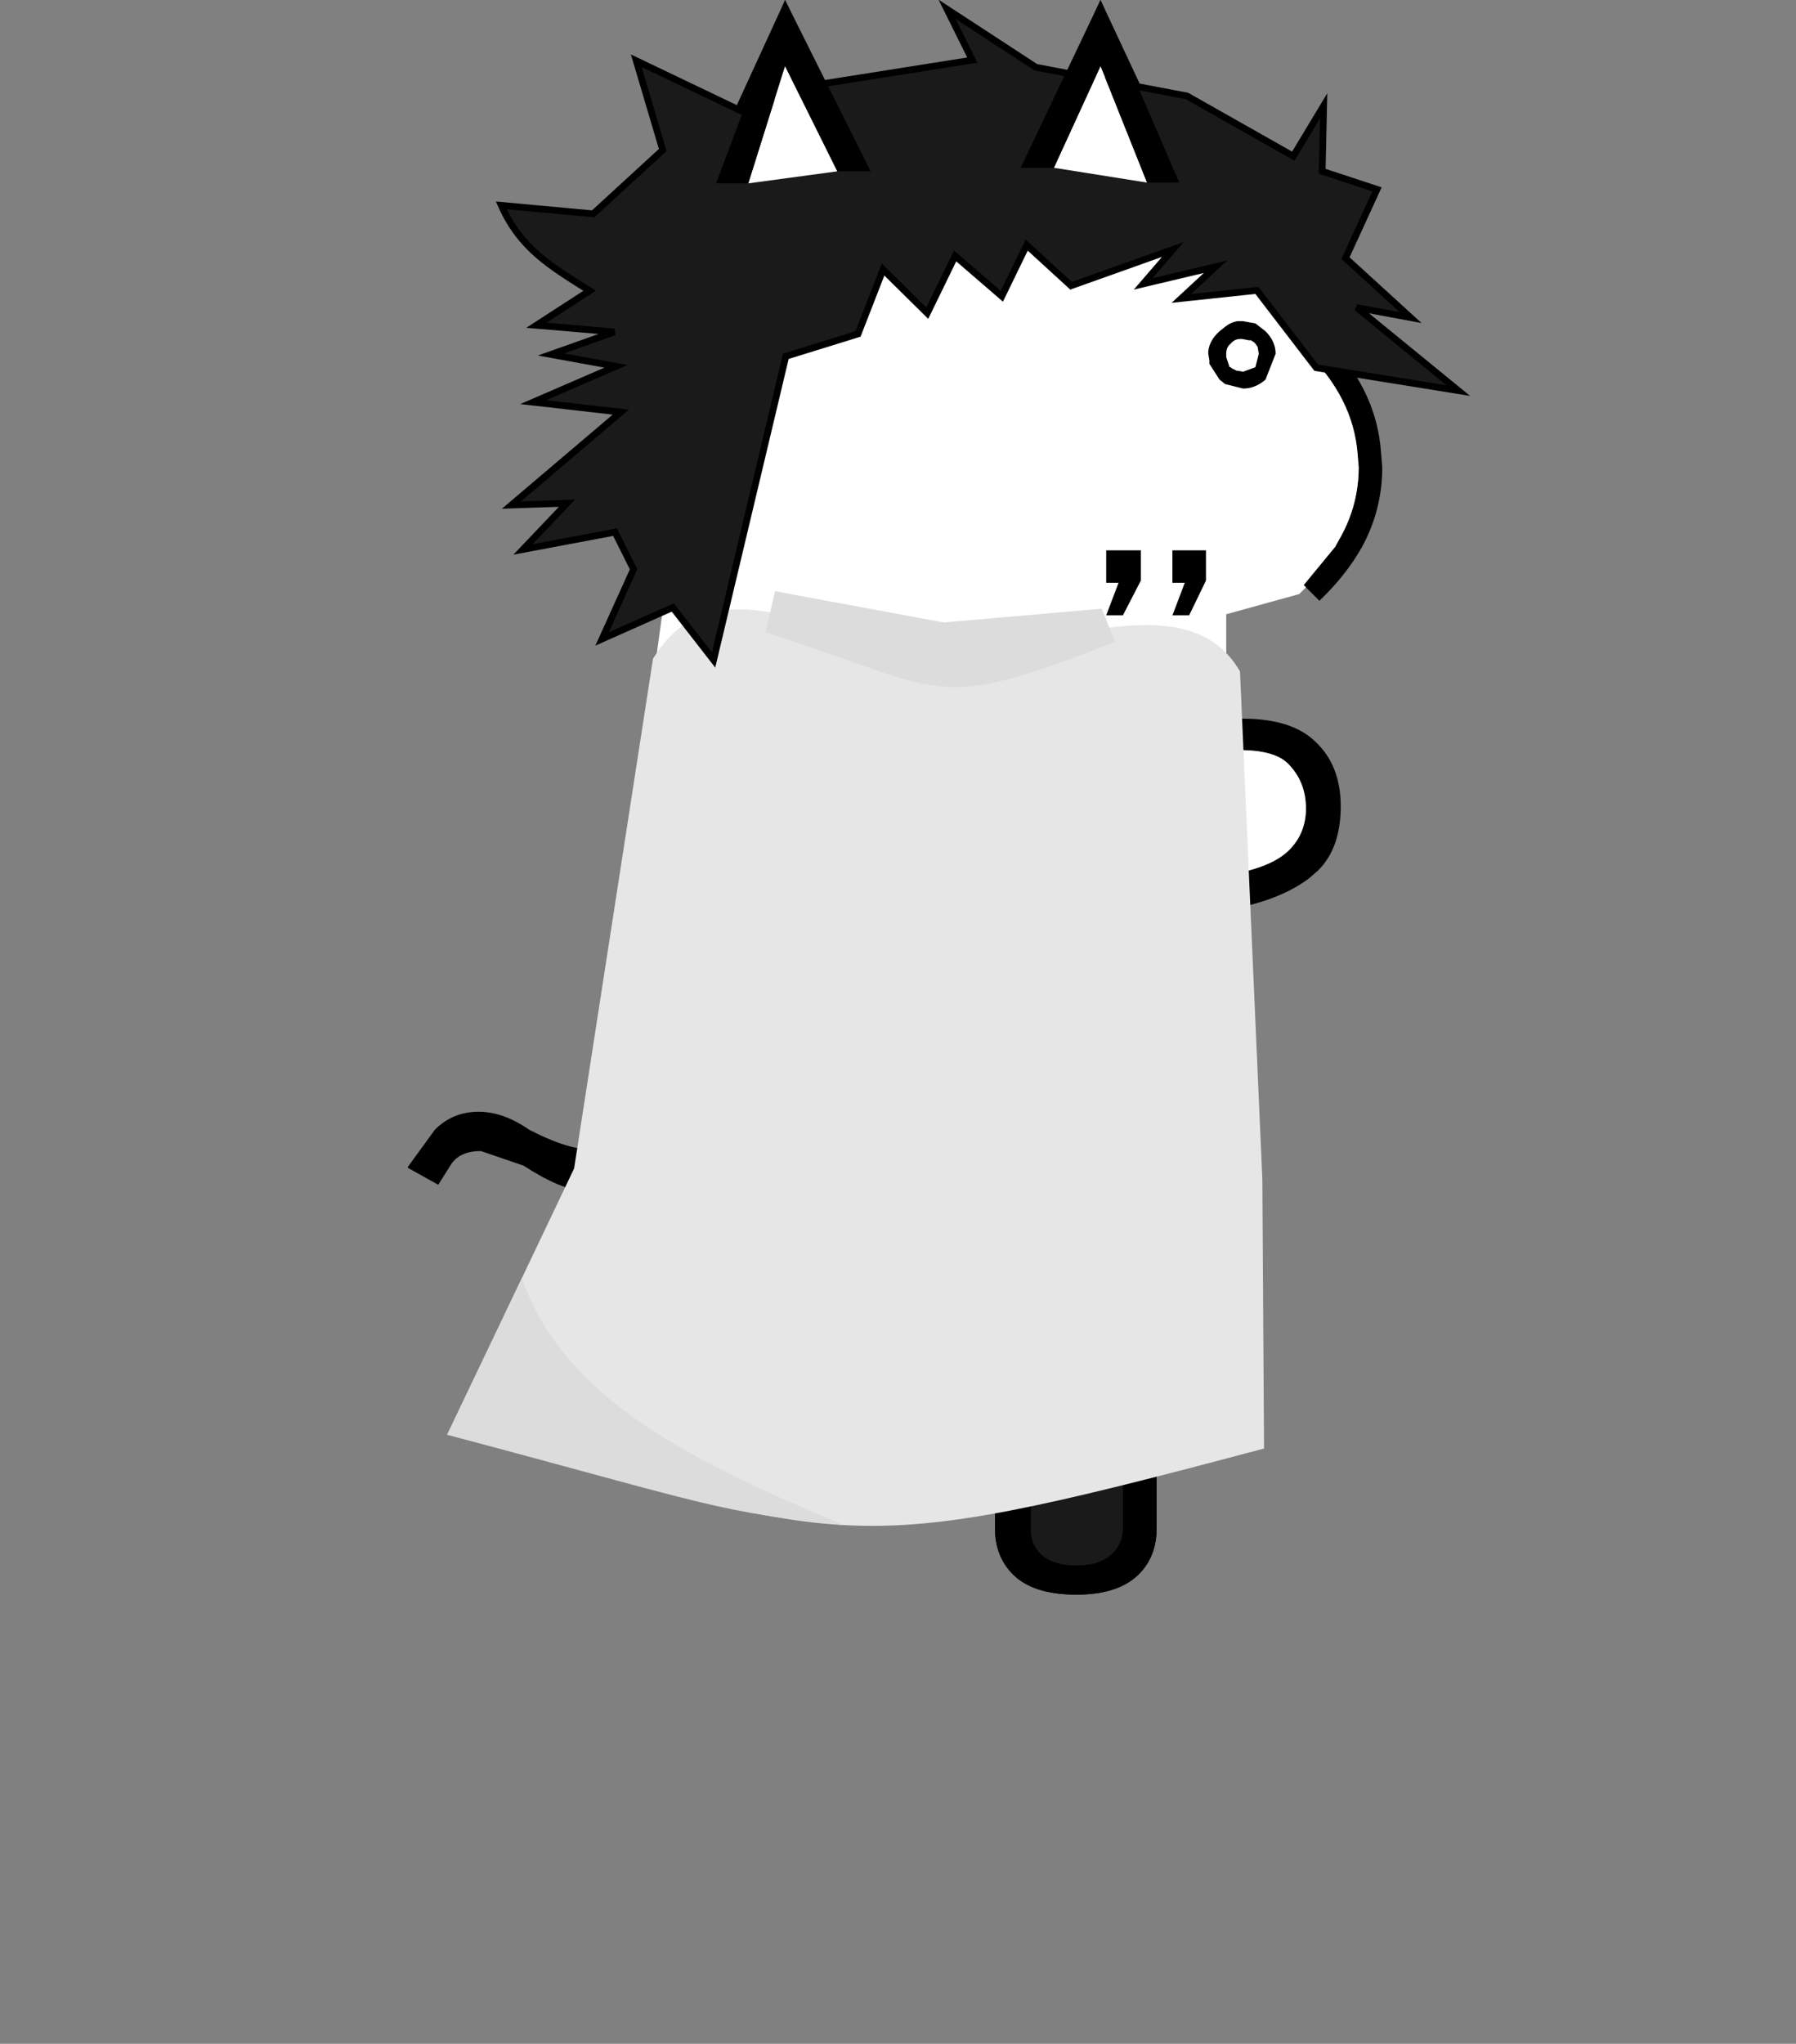 <?xml version="1.0" encoding="UTF-8" standalone="no"?>
<svg
   height="182"
   width="160"
   version="1.1"
   id="svg2054"
   sodipodi:docname="back-walking-2.svg"
   inkscape:version="1.2.2 (b0a8486541, 2022-12-01)"
   xmlns:inkscape="http://www.inkscape.org/namespaces/inkscape"
   xmlns:sodipodi="http://sodipodi.sourceforge.net/DTD/sodipodi-0.dtd"
   xmlns:xlink="http://www.w3.org/1999/xlink"
   xmlns="http://www.w3.org/2000/svg"
   xmlns:svg="http://www.w3.org/2000/svg">
  <rect width="100%" height="100%" fill="#808080" stroke="none"/>
  <sodipodi:namedview
     id="namedview2056"
     pagecolor="#ffffff"
     bordercolor="#000000"
     borderopacity="0.25"
     inkscape:showpageshadow="2"
     inkscape:pageopacity="0.0"
     inkscape:pagecheckerboard="true"
     inkscape:deskcolor="#d1d1d1"
     showgrid="false"
     inkscape:zoom="4.7857143"
     inkscape:cx="84.522388"
     inkscape:cy="91.104478"
     inkscape:window-width="1920"
     inkscape:window-height="1051"
     inkscape:window-x="0"
     inkscape:window-y="0"
     inkscape:window-maximized="1"
     inkscape:current-layer="g6367" />
  <defs
     id="defs2046">
    <path
       d="M1.35 0h.2l.55.1.45.35q.45.45.45 1L2.55 2.6q-.45.4-1 .4l-.8-.2-.25-.2-.45-.7v-.15L0 1.45v-.1q.05-.5.5-.9l.25-.2Q1 .05 1.3 0h.05m.45.85L1.55.8Q1.2.75 1 1q-.2.15-.2.45v.15l.15.45H1l.05.05.2.1.3.05.55-.2.15-.6-.05-.3L2.1 1 2.05.95 1.9.85h-.1"
       fill-rule="evenodd"
       id="a" />
    <use
       height="3"
       transform="translate(.8)"
       width="3"
       xlink:href="#a"
       id="c" />
    <g
       id="b">
      <path
         d="m.35-60-1.25.55-3.85-8.6-3.85 8.6-.65-.3-.55-.25 5.05-11 5.1 11m-10.1 4.2.75.75q-2.1 1.95-2.45 4.25l-.05 1q0 2.25 1.5 4.15l1 1.1-.75.7-.4-.35-.6-.7q-1.8-2.2-1.8-4.9l.05-1q.35-2.8 2.75-5m-2.55 35.3.7-.95 1.25 1v.05l-1.35 1.5-.45.4v.05q-.7.45-1.6.45-.95 0-2.65-1.1l-1.9-.65q-.9 0-1.3.55l-.6.95-1.35-.75v-.05l1.2-1.65q.8-.8 1.95-.8 1.1 0 2.25.8 1.65.85 2.55.85.65 0 1.3-.65M4.6-9.55h1.55V-3q0 .7.4 1.15.55.55 1.65.55 1.05 0 1.6-.55.45-.45.45-1.15v-6.55h1.55v6.6q0 1.25-.8 2.05-.95.9-2.8.9-1.9 0-2.8-.9-.8-.8-.8-2.05v-6.6m9.6-20.85-1.5.05-.35-1.5 1.25-.05q3.05-.2 4.1-1.25.75-.75.75-1.85 0-1.2-.8-2-.6-.6-2.15-.6-1.3 0-3 .6l-3.35 1.25-.65-1.6 3.15-.9 3.25-.7.75-.05q2.2 0 3.25 1.05Q20-36.9 20-35.1q0 1.85-1 2.85l-.4.35q-1.6 1.2-4.4 1.5m4.25-14.45-.1-.1 1.4-1.7.25-.45q.8-1.45.8-3.1l-.05-.6q-.2-2.5-2.3-4.55l-.1-.1.35-.4h.05l.3-.35q2.55 2.35 2.75 5.4l.05.6q0 1.9-.9 3.55-.7 1.25-1.9 2.4l-.6-.6m-4-15.15-1.25.55-3.9-8.6-3.85 8.6-1.2-.55L9.3-71l5.15 11M10.3-43.6h-.75l.55-1.45h-.55v-1.45h1.55v1.35l-.8 1.55m2.95 0h-.75l.55-1.45h-.55v-1.45H14v1.35l-.75 1.55"
         fill-rule="evenodd"
         transform="translate(21.55 71)"
         id="path2039" />
      <path
         d="M.35-60h3.9l1.2.55 3.85-8.6 3.9 8.6 1.25-.55 3.15 3.05 1.1 1.1-1.1-1.1 1.15 1.1h-.05l-.35.4.1.1q2.1 2.05 2.3 4.55l.05.6q0 1.65-.8 3.1l-.25.45-1.4 1.7.1.1-.3.3-3.25.9v4.7l-3.25.7-3.15.9.65 1.6L12.5-37q1.7-.6 3-.6 1.55 0 2.15.6.8.8.8 2 0 1.1-.75 1.85-1.05 1.05-4.1 1.25l-1.25.05.35 1.5 1.5-.05-.05 2.75-1.5 1.25v12.25l-.85 4.6h-1.55V-3q0 .7-.45 1.15-.55.55-1.6.55-1.1 0-1.65-.55-.4-.45-.4-1.15v-6.55H4.6l-2.35-3.5H.5l-1.15-.5H-8.9l-3.25-3.25v-1.7l.45-.4 1.35-1.5v-.05l-1.25-1-.7.95.4-10.9 1.75-12.8.4.35.75-.7-1-1.1q-1.5-1.9-1.5-4.15l.05-1q.35-2.3 2.45-4.25l-.75-.75.5-3.95.65.3 3.85-8.6 3.85 8.6L.35-60m12.9 16.4.75-1.55v-1.35h-1.5v1.45h.55l-.55 1.45h.75m-2.95 0 .8-1.55v-1.35H9.55v1.45h.55l-.55 1.45h.75"
         fill="#fff"
         fill-rule="evenodd"
         transform="translate(21.55 71)"
         id="path2041" />
      <path
         d="M4.25-60H.35m12.3 45.85V-26.4m6.05-29.45-1.1-1.1"
         fill="none"
         stroke="#000"
         stroke-linecap="round"
         stroke-linejoin="round"
         transform="translate(21.55 71)"
         id="path2043" />
    </g>
  </defs>
  <g
     transform="matrix(2 0 0 2 79.441 142)"
     id="g2052">
    <use
       height="71"
       transform="translate(-21.55 -71)"
       width="43.4"
       xlink:href="#b"
       id="use2048" />
    <use
       height="3"
       transform="translate(13.3 -56.7)"
       width="4.65"
       xlink:href="#c"
       id="use2050" />
  </g>
  <g
     id="g6084"
     style="clip-rule:evenodd;display:inline;fill-rule:evenodd;stroke-linecap:round;stroke-linejoin:round"
     transform="translate(-1.95e-4,8.3291815e-4)">
    <rect
       style="clip-rule:evenodd;fill:#1a1a1a;fill-rule:evenodd;stroke:none;stroke-width:0;stroke-linecap:round;stroke-linejoin:round"
       id="rect5952-3"
       width="8.928"
       height="10.606"
       x="91.19"
       y="129.032"
       inkscape:label="rect5952-3" />
    <path
       style="fill:#000000"
       d="m 103.041,122.9 v 13.2 c 0,1.667 -0.533,3.033 -1.6,4.1 -1.2,1.2 -3.033,1.8 -5.5,1.8 -2.6,0 -4.5,-0.6 -5.7,-1.8 -1.067,-1.067 -1.6,-2.433 -1.6,-4.1 v -13.2 h 3.2 V 136 c -0.067,0.933 0.2,1.7 0.8,2.3 0.667,0.733 1.767,1.1 3.3,1.1 1.4,0 2.467,-0.367 3.2,-1.1 0.6,-0.6 0.9,-1.367 0.9,-2.3 v -13.1 h 3"
       id="path12046" />
  </g>
  <g
     id="g6367"
     transform="translate(-4.45e-4,8.0791815e-4)">
    <g
       id="g10088"
       style="display:inline"
       transform="translate(6.55e-4,-3.201)">
      <path
         style="fill:#e6e6e6;fill-opacity:1;stroke-width:0.8"
         d="m 58.175,61.855 c 5.274,-8.465 13.603,-2.558 27.525,0.068 11.654,-2.844 20.916,-5.603 24.767,1.068 l 1.993,45.232 0.149,23.965 c -38.795,10.341 -35.715,8.306 -72.764,-1.23 l 11.3,-23.704 z"
         id="path12506"
         sodipodi:nodetypes="cccccccc"
         transform="translate(-4.42e-4,-4.22e-4)" />
      <path
         style="fill:#dcdcdc;stroke-width:0.8"
         d="M 68.213,56.302 69.043,52.647 84.071,55.43 98.15,54.205 99.333,57.159 C 82.934,63.582 84.604,61.572 68.213,56.302 Z"
         id="path11776"
         sodipodi:nodetypes="cccccc"
         transform="translate(-4.42e-4,3.2)" />
      <path
         style="fill:#dcdcdc;fill-opacity:1;stroke:none;stroke-width:0.6"
         d="m 39.831,130.955 c 23.7,6.326 23.995,6.876 35.333,8.052 -13.528,-5.673 -24.929,-11.202 -28.671,-21.989 z"
         id="path9498"
         sodipodi:nodetypes="cccc" />
    </g>
    <path
       style="display:inline;fill:#1a1a1a;fill-opacity:1;stroke:#000000;stroke-width:0.6;stroke-dasharray:none"
       d="m 55.304,36.7 -9.742,8.273 4.949,-0.165 -3.922,4.12 8.203,-1.543 1.65,3.31 -2.807,6.203 6.302,-2.802 3.635,4.675 6.434,-27.042 6.432,-1.993 2.233,-5.732 3.935,3.883 2.483,-5.096 4.162,3.59 2.212,-4.555 3.955,3.619 9.067,-3.229 -2.648,3.068 6.454,-1.533 -3.052,2.823 6.733,-0.714 5.287,6.886 12.653,2.035 -9.051,-7.393 4.803,0.891 -5.8,-5.291 2.811,-6.127 -4.885,-1.607 0.129,-5.832 -2.703,4.482 L 105.741,8.546 92.282,5.989 84.368,0.823 86.617,5.352 73.14,7.482 66.645,10.173 56.683,5.407 l 2.356,7.951 -6.193,5.683 -8.191,-0.755 c 1.736,3.891 4.42,5.425 7.872,7.607 l -4.744,3.071 6.947,0.595 -5.654,2.004 5.798,1.056 -7.376,3.193 z"
       id="path5178"
       sodipodi:nodetypes="cccccccccccccccccccccccccccccccccccccccccccccccc"
       transform="translate(4.9427838e-4,-3.1650374e-4)" />
    <path
       style="display:inline;fill:#ffffff;stroke:none;stroke-width:0"
       d="M 66.662,16.328 69.944,5.881 74.598,15.255 Z"
       id="path10050"
       sodipodi:nodetypes="cccc" />
    <path
       style="display:inline;fill:#000000;stroke:none;stroke-width:0"
       d="M 66.662,16.328 63.793,16.328 69.94,1.1904377e-6 77.56,15.255 l -2.961,1.8e-5 -4.662,-9.371 z"
       id="path10182"
       sodipodi:nodetypes="ccccccc" />
    <path
       style="display:inline;fill:#ffffff;stroke:none;stroke-width:0"
       d="M 102.189,16.259 98.041,5.88 93.888,14.94 Z"
       id="path10050-3"
       sodipodi:nodetypes="cccc" />
    <path
       style="display:inline;fill:#000000;stroke:none;stroke-width:0"
       d="m 102.189,16.259 2.869,-7.4e-5 L 98.044,1.1904379e-6 90.926,14.94 l 2.962,-4.93e-4 4.159,-9.056 z"
       id="path10182-6"
       sodipodi:nodetypes="ccccccc" />
  </g>
</svg>
